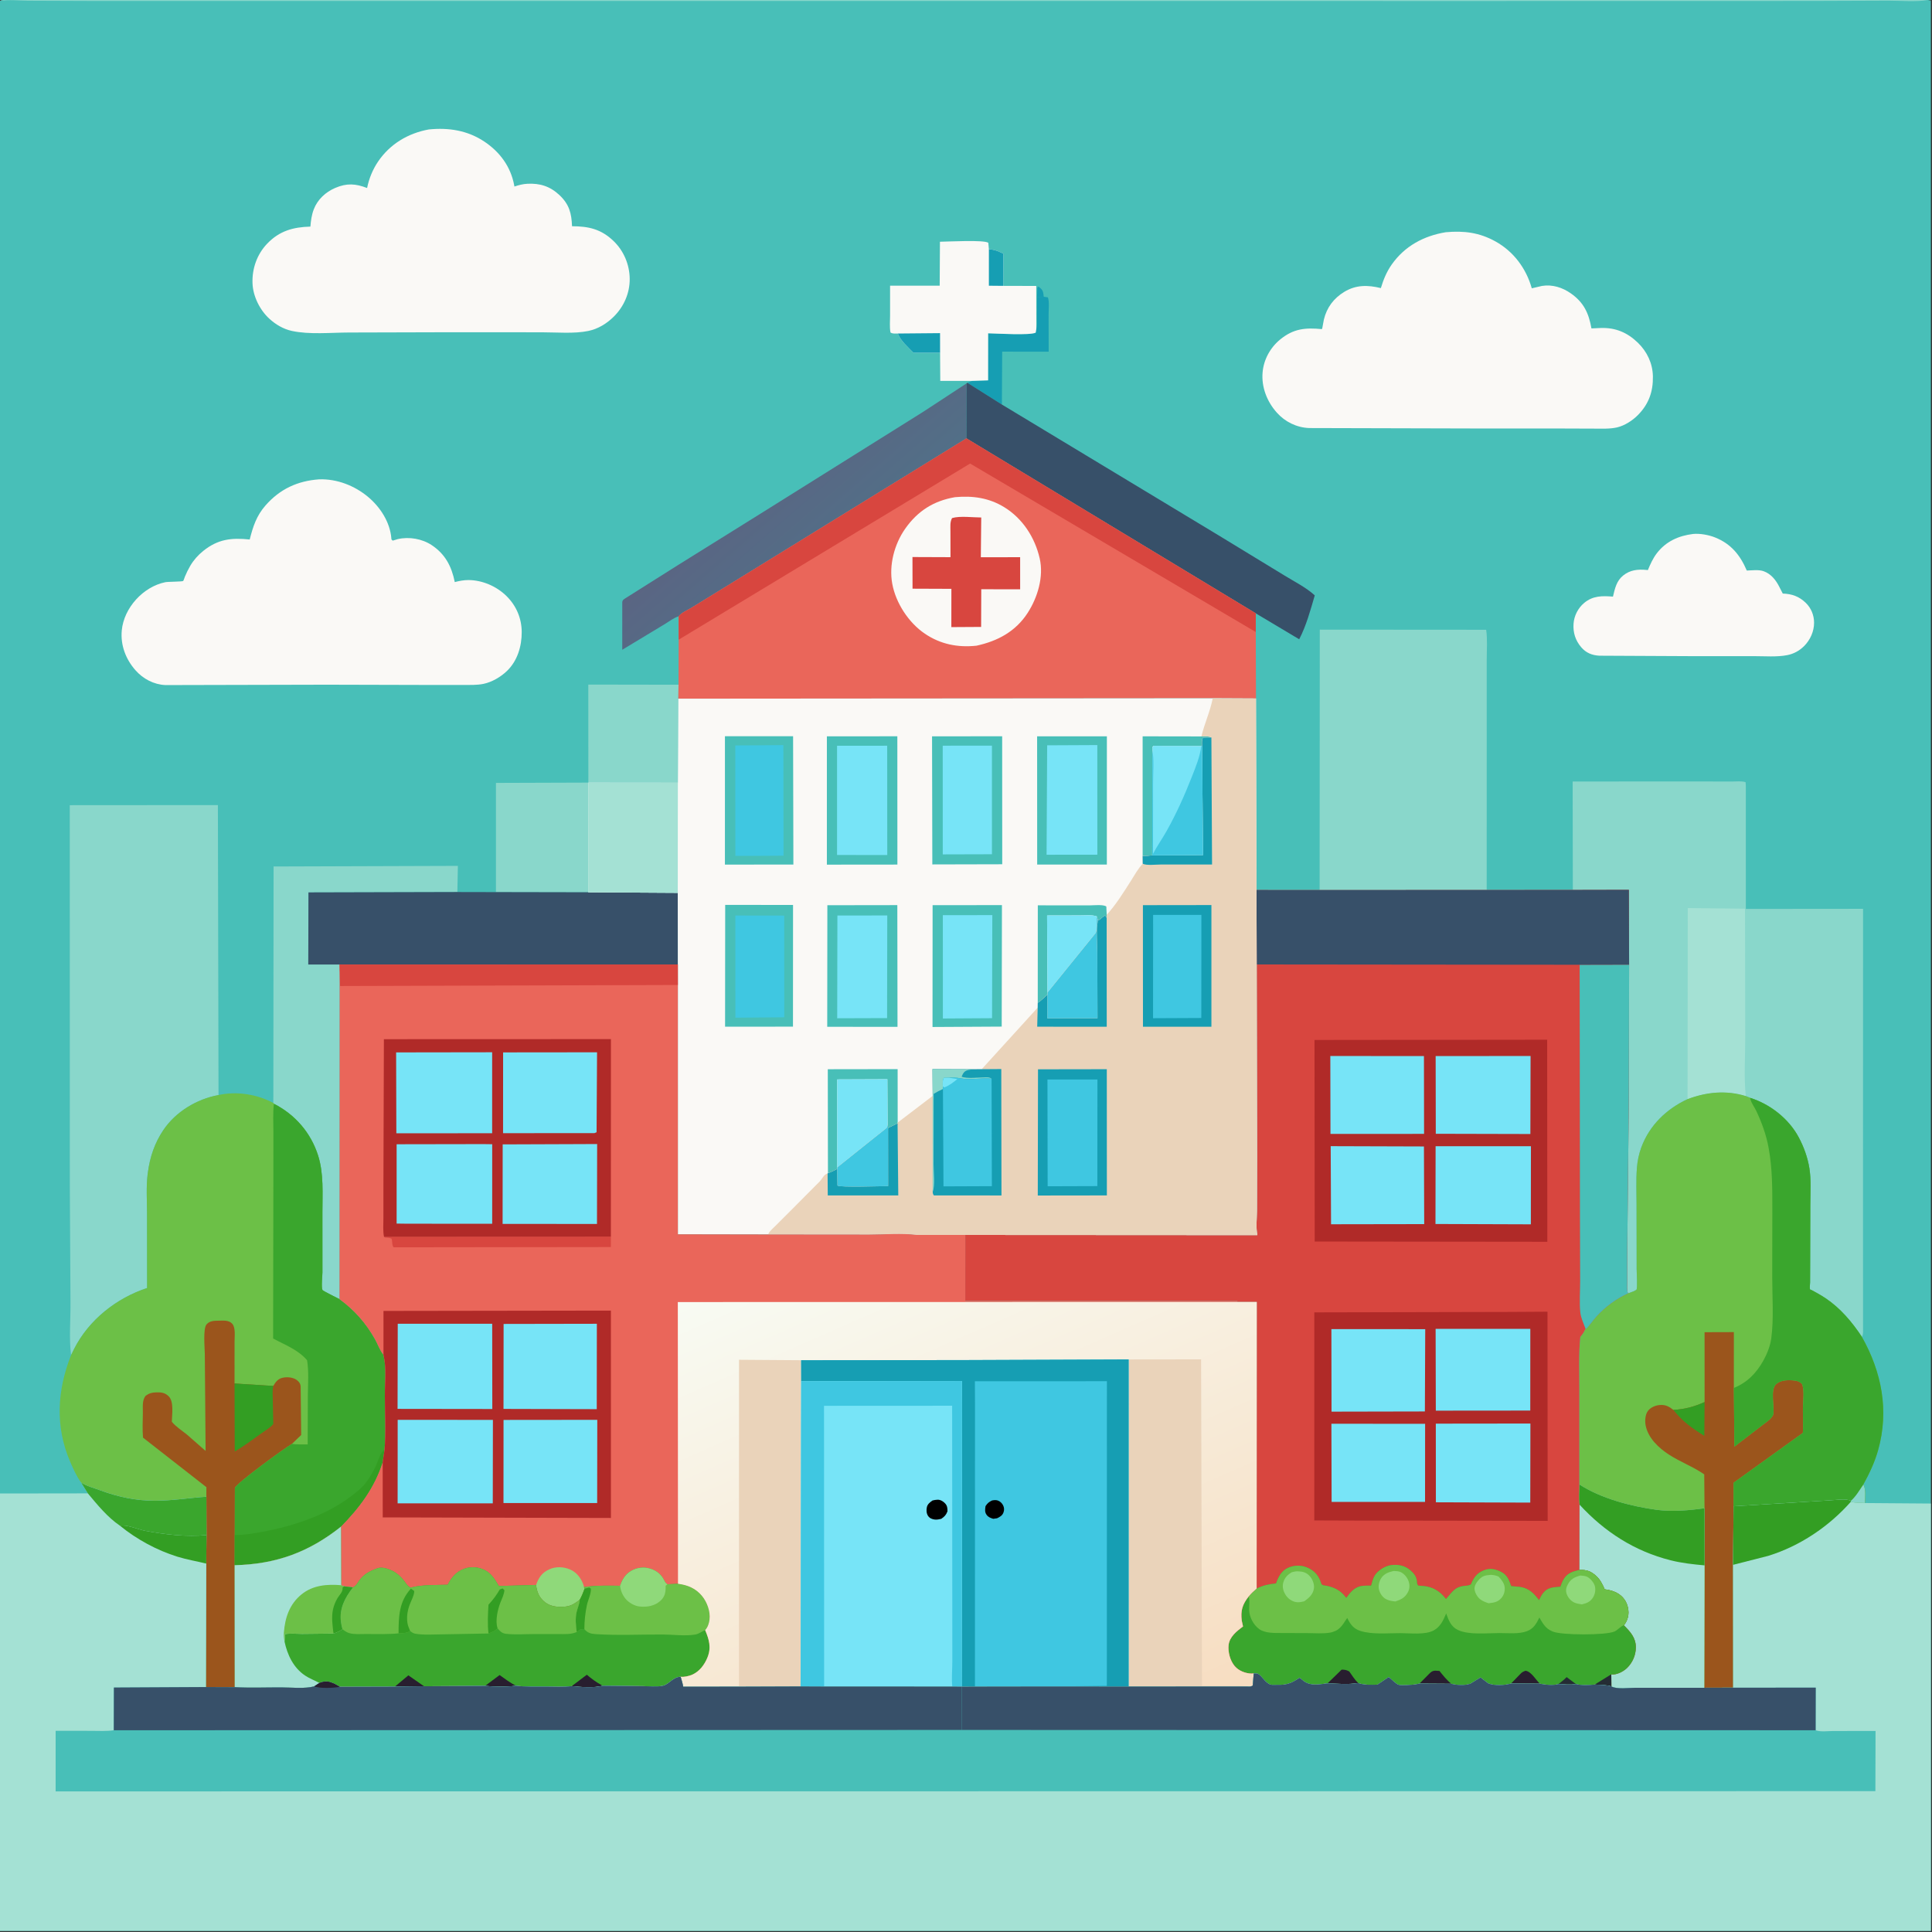 <?xml version="1.0" encoding="utf-8" ?>
<svg xmlns="http://www.w3.org/2000/svg" xmlns:xlink="http://www.w3.org/1999/xlink" width="500" height="500">
	<rect width="100%" height="100%" fill="#333333" stroke="none"/>
	<path fill="#48BFB8" transform="scale(0.488 0.488)" d="M0 0.5C1.857 -0.34 4.131 -0.033 6.132 -0.033L17.564 -0.031L59.62 -0.034L223.885 -0.033L1022.5 0L1023.98 0.273L1024 797.37L1024 1024L-0 1024L0 792.035L0 0.5Z"/>
	<path fill="#169EB3" transform="scale(0.488 0.488)" d="M549.964 157.446L550.134 152.5L550.75 152.013C552.154 153.024 552.973 153.77 553.299 155.589L553.53 157.381L549.964 157.446Z"/>
	<path fill="#89D7CB" transform="scale(0.488 0.488)" d="M0 0.5C1.857 -0.34 4.131 -0.033 6.132 -0.033L17.564 -0.031L59.62 -0.034L223.885 -0.033L1022.5 0C1015.91 1.124 1008.31 0.342 1001.58 0.351L960.43 0.502L788.6 0.535L189.502 0.514L50.051 0.52L14.871 0.386C10.312 0.367 4.415 -0.328 0 0.5Z"/>
	<path fill="#169EB3" transform="scale(0.488 0.488)" d="M553.53 157.381L555.75 157.697C556.576 160.349 556.088 164.177 556.098 166.966L556.138 186.508L531.485 186.484L531.327 214.536L513.018 202.986L515.553 201.984L524.006 201.717L524.033 176.766C528.989 176.873 546.192 177.938 549.25 176.419L549.582 174.43C550.175 172.814 549.935 170.881 549.943 169.169L549.964 157.446L553.53 157.381Z"/>
	<path fill="#89D7CB" transform="scale(0.488 0.488)" d="M312.022 415.029L311.991 363.047L359.839 363.128L359.727 370.526L359.491 415.078L312.022 415.029Z"/>
	<path fill="#89D7CB" transform="scale(0.488 0.488)" d="M263.013 473.113L263.008 415.192L312.022 415.029L311.947 473.205L263.013 473.113Z"/>
	<path fill="#FAF9F6" transform="scale(0.488 0.488)" d="M476.129 176.873C474.802 176.882 473.401 177.09 472.25 176.331C471.706 173.554 472.037 170.213 472.034 167.368L472.034 151.496L498.344 151.514L498.478 128.199C502.71 128.142 521.846 127.11 524.123 128.75L524.435 132.17C526.91 132.39 528.424 132.784 530.637 133.845L532.14 134.524L532.066 151.597L549.544 151.646L549.582 174.43L549.25 176.419C546.192 177.938 528.989 176.873 524.033 176.766L524.006 201.717L515.553 201.984L498.651 201.987L498.548 187.065L484.401 187.067C481.527 184.063 477.633 180.798 476.129 176.873Z"/>
	<path fill="#169EB3" transform="scale(0.488 0.488)" d="M524.435 132.17C526.91 132.39 528.424 132.784 530.637 133.845L532.14 134.524L532.066 151.597L524.43 151.525L524.435 132.17Z"/>
	<path fill="#169EB3" transform="scale(0.488 0.488)" d="M476.129 176.873L498.534 176.673L498.548 187.065L484.401 187.067C481.527 184.063 477.633 180.798 476.129 176.873Z"/>
	<defs>
		<linearGradient id="gradient_0" gradientUnits="userSpaceOnUse" x1="404.638" y1="254.59" x2="439.066" y2="294.3">
			<stop offset="0" stop-color="#5A6583"/>
			<stop offset="1" stop-color="#526F87"/>
		</linearGradient>
	</defs>
	<path fill="url(#gradient_0)" transform="scale(0.488 0.488)" d="M512.586 203.328L512.526 232.491L381.022 313.511L366.617 322.355C364.642 323.541 361.256 324.976 359.933 326.868C357.592 327.435 354.628 329.741 352.5 331.001L330 344.591L330.003 319.248C330.275 317.936 330.949 317.796 331.945 317.099L359.327 299.822L403.445 272.33L489.629 218.372L512.586 203.328Z"/>
	<path fill="#375069" transform="scale(0.488 0.488)" d="M513.018 202.986L531.327 214.536L646.259 283.917L680.879 305.014C686.266 308.354 692.578 311.474 697.261 315.738C694.946 323.622 692.806 331.696 688.998 339.02L665.99 325.293L512.526 232.491L512.586 203.328L513.018 202.986Z"/>
	<path fill="#FAF9F6" transform="scale(0.488 0.488)" d="M897.821 283.18C901.485 282.804 906.158 283.671 909.527 285.013C918.014 288.395 922.854 294.38 926.371 302.581C929.109 302.485 932.771 301.992 935.366 302.951C939.253 304.388 941.76 307.567 943.57 311.131L945.444 314.78C950.226 314.929 954.126 316.286 957.632 319.69C960.495 322.471 962.046 326.24 962.055 330.234C962.066 334.843 959.992 339.429 956.745 342.652C954.264 345.115 951.258 346.761 947.818 347.436C942.309 348.516 935.849 347.965 930.227 347.973L898.75 347.983L848.186 347.736C844.302 347.514 841.154 346.271 838.584 343.272C835.466 339.633 834.163 335.47 834.495 330.75C834.791 326.547 836.889 322.449 840.12 319.75C844.741 315.889 849.752 315.947 855.395 316.405C856.418 312.178 857.231 308.096 860.802 305.21C864.477 302.24 868.623 301.812 873.159 302.256L873.909 302.335C875.209 299.21 876.598 296.072 878.68 293.375C883.508 287.124 890.138 284.142 897.821 283.18Z"/>
	<path fill="#89D7CB" transform="scale(0.488 0.488)" d="M144.955 584.944L145.085 459.521L242.827 459.201L242.556 473.069L163.588 473.272L163.488 511.505L180.067 511.495L180.135 514.74L180.059 688.978C178.83 688.322 171.192 684.604 170.988 684.1C170.31 682.424 170.991 676.733 170.991 674.72L170.979 643.171C170.966 633.096 171.781 622.403 168.654 612.676C164.793 600.666 156.485 591.06 145.255 585.356L144.955 584.944Z"/>
	<path fill="#375069" transform="scale(0.488 0.488)" d="M242.556 473.069L263.013 473.113L311.947 473.205L359.438 473.496L359.479 511.483L180.067 511.495L163.488 511.505L163.588 473.272L242.556 473.069Z"/>
	<path fill="#89D7CB" transform="scale(0.488 0.488)" d="M699.914 333.92L788.159 333.983C788.887 339.155 788.445 344.885 788.449 350.121L788.451 379.168L788.433 471.994L699.827 472.024L699.914 333.92Z"/>
	<path fill="#FAF9F6" transform="scale(0.488 0.488)" d="M766.693 123.161C776.314 122.281 784.509 123.292 793.022 128.002C802.705 133.36 809.377 142.36 812.347 152.897L817.75 151.635C823.23 150.747 828.594 152.445 833.055 155.577C839.905 160.387 842.549 166.033 843.986 174.164L849.107 173.936C856.848 173.733 863.009 176.35 868.579 181.723C873.499 186.47 876.446 192.719 876.575 199.58C876.726 207.627 874.409 214.203 868.762 219.984C865.835 222.98 861.638 225.72 857.524 226.669C853.794 227.53 849.588 227.304 845.772 227.31L826.256 227.241L780.25 227.228L694.25 227.004C687.616 226.729 681.475 223.715 677.069 218.75C671.922 212.951 668.923 205.318 669.581 197.523C670.156 190.71 673.635 184.354 678.912 180.034C686.033 174.206 692.312 173.715 701.063 174.541C701.383 173.418 701.294 173.863 701.458 172.852L702.081 169.49C703.608 163.114 707.271 158.22 712.861 154.806C719.119 150.985 725.435 151.097 732.306 152.784C733.664 148.287 735.34 144.163 738.056 140.298C744.952 130.488 755.073 125.08 766.693 123.161Z"/>
	<path fill="#FAF9F6" transform="scale(0.488 0.488)" d="M227.399 68.65C237.956 67.592 247.915 69.143 256.839 75.075C265.126 80.583 270.9 88.47 272.701 98.31L272.808 98.92C275.007 98.182 277.305 97.581 279.63 97.46C286.335 97.111 291.689 98.772 296.67 103.445C301.911 108.361 303.104 113.152 303.362 119.978C312.142 119.999 318.721 121.485 325.25 127.689C330.763 132.928 333.87 140.262 333.947 147.858C334.023 155.44 330.868 162.597 325.521 167.904C321.796 171.601 317.186 174.439 312 175.514C304.419 177.085 295.11 176.213 287.304 176.221L240.25 176.189L185.174 176.338C175.582 176.358 164.094 177.535 154.738 175.492C150.253 174.512 146.142 172.063 142.792 168.981C137.758 164.349 134.16 157.072 133.912 150.221C133.631 142.48 136.276 134.889 141.664 129.25C148.179 122.43 155.427 120.439 164.619 120.168C164.858 117.007 165.271 113.954 166.422 110.969C168.426 105.773 172.678 101.858 177.74 99.68C183.901 97.029 188.579 97.362 194.683 99.708C195.669 94.737 197.693 89.812 200.541 85.63C206.873 76.33 216.45 70.649 227.399 68.65Z"/>
	<path fill="#FAF9F6" transform="scale(0.488 0.488)" d="M169.25 254.204C178.681 253.891 188.055 257.537 195.257 263.573C201.69 268.964 206.824 276.924 207.536 285.415C207.614 286.337 207.432 285.841 208.25 286.72L210.931 285.911C216.915 284.518 223.879 285.714 228.982 289.118C236.148 293.899 239.514 300.388 241.178 308.693C243.399 308.096 245.991 307.622 248.289 307.619C255.756 307.609 263.375 310.921 268.656 316.149C273.815 321.257 276.649 327.907 276.68 335.185C276.712 342.708 274.43 350.434 268.889 355.798C265.601 358.979 260.875 361.765 256.345 362.685C252.945 363.376 249.336 363.233 245.883 363.243L229.588 363.257L173.375 363.112L87.71 363.313C81.569 363.034 75.844 360.019 71.792 355.391C66.657 349.526 63.853 342.142 64.584 334.305C65.696 322.379 75.931 311.129 87.689 308.75C89.104 308.464 96.646 308.516 97.153 308.101C97.325 307.96 97.975 306.016 98.081 305.761C98.891 303.802 99.84 301.879 100.91 300.05C102.673 297.036 105.07 294.347 107.793 292.163C115.592 285.909 122.703 285.098 132.428 286.111C134.163 279.244 136.034 273.502 140.79 268.075C148.448 259.338 157.743 255.038 169.25 254.204Z"/>
	<path fill="#89D7CB" transform="scale(0.488 0.488)" d="M37.685 718.652C36.562 709.835 37.446 700.046 37.38 691.12L37.029 629.237L37.002 427.009L115.555 426.955L115.887 580.727C104.373 582.824 93.148 589.584 86.586 599.359C82.016 606.167 79.497 613.641 78.432 621.75L78.306 622.668C77.463 629.366 77.967 636.574 77.966 643.327L78.001 683.068C61.764 688.395 47.115 699.973 39.334 715.301L37.685 718.652Z"/>
	<path fill="#89D7CB" transform="scale(0.488 0.488)" d="M834.112 471.965L834.023 414.447L903.002 414.428L918.491 414.464C920.703 414.469 923.655 414.092 925.75 414.823L925.864 416.918L925.869 482.031L988.028 481.974L988.002 647.847L988.022 693.43L988.017 704.427C988.006 705.906 988.225 707.712 987.406 708.984C982.241 701.151 976.009 693.767 968.165 688.512C965.79 686.92 963.287 685.543 960.776 684.18C960.475 684.017 959.966 684.021 959.871 683.691C959.657 682.948 959.928 680.967 959.931 680.13L959.964 671.219L960.051 639.268C960.063 632.791 960.585 625.769 959.528 619.375C958.6 613.761 956.622 608.286 953.962 603.265C948.696 593.323 938.779 585.563 928.129 582.209L925.841 581.279C915.422 578.074 905.023 579.106 894.95 582.904C883.735 588.147 874.775 596.754 870.416 608.538C869.146 611.971 868.358 615.843 868.086 619.495C867.606 625.94 867.902 632.571 867.909 639.038L867.961 673.077C867.963 674.532 868.454 683.115 867.872 683.925C867.708 684.153 866.653 684.693 866.372 684.816L863.365 685.906C862.674 684.245 862.96 681.835 862.953 680.035L862.946 665.645L863.825 580.99L863.955 511.578L863.822 471.9L834.112 471.965Z"/>
	<path fill="#A4E1D4" transform="scale(0.488 0.488)" d="M894.95 582.904L895.07 481.578L925.432 481.904L925.55 550.276C925.558 560.38 924.774 571.276 925.841 581.279C915.422 578.074 905.023 579.106 894.95 582.904Z"/>
	<path fill="#EA665A" transform="scale(0.488 0.488)" d="M512.526 232.491L665.99 325.293L665.969 335.179L666.083 370.431L643.155 370.319L359.727 370.526L359.839 363.128L359.927 339.23L359.933 326.868C361.256 324.976 364.642 323.541 366.617 322.355L381.022 313.511L512.526 232.491Z"/>
	<path fill="#D8463F" transform="scale(0.488 0.488)" d="M512.526 232.491L665.99 325.293L665.969 335.179L514.476 245.832L359.927 339.23L359.933 326.868C361.256 324.976 364.642 323.541 366.617 322.355L381.022 313.511L512.526 232.491Z"/>
	<path fill="#FAF9F6" transform="scale(0.488 0.488)" d="M506.489 263.662C515.81 262.804 524.457 264.004 532.517 268.938C542.329 274.945 548.832 285.02 551.38 296.132C553.603 305.824 550.298 316.818 545.024 325C538.663 334.868 529.088 340.001 517.848 342.431C507.983 343.487 498.799 341.696 490.5 336.076C481.88 330.238 475.073 319.839 473.189 309.595C471.366 299.683 474.293 288.606 480.038 280.406C486.648 270.971 495.175 265.587 506.489 263.662Z"/>
	<path fill="#D8463F" transform="scale(0.488 0.488)" d="M504.901 274.75C509.117 273.503 515.866 274.426 520.371 274.44L520.158 295.514L541.008 295.502L541.013 312.518L520.384 312.492L520.308 332.476L504.523 332.573L504.547 312.272L483.943 312.194L483.907 295.412L504.073 295.488L504.042 281.627C504.051 279.259 503.74 276.884 504.901 274.75Z"/>
	<path fill="#6CC047" transform="scale(0.488 0.488)" d="M115.887 580.727C125.564 578.594 136.281 580.289 144.955 584.944L145.255 585.356C156.485 591.06 164.793 600.666 168.654 612.676C171.781 622.403 170.966 633.096 170.979 643.171L170.991 674.72C170.991 676.733 170.31 682.424 170.988 684.1C171.192 684.604 178.83 688.322 180.059 688.978C187.989 694.793 194.027 701.639 198.863 710.217C200.24 712.658 201.577 716.441 203.366 718.468C205.123 726.173 204.064 732.763 204.104 740.479C204.154 749.942 204.716 759.49 203.936 768.928L202.956 775.476C198.578 789.106 190.769 799.489 180.838 809.629C163.671 823.252 146.372 829.53 124.459 830.072L124.514 894.753L109.223 894.693L109.379 829.206L109.491 814.087L109.44 793.761C100.348 794.361 91.4 795.868 82.245 795.885C72.194 795.904 62.539 793.855 53.172 790.362C49.84 789.119 45.962 788.168 42.995 786.219C40.653 783.035 38.772 778.819 37.204 775.18C29.137 756.462 30.316 737.314 37.685 718.652L39.334 715.301C47.115 699.973 61.764 688.395 78.001 683.068L77.966 643.327C77.967 636.574 77.463 629.366 78.306 622.668L78.432 621.75C79.497 613.641 82.016 606.167 86.586 599.359C93.148 589.584 104.373 582.824 115.887 580.727Z"/>
	<path fill="#9B551C" transform="scale(0.488 0.488)" d="M109.44 793.761L109.456 788.676L75.847 762.421C75.462 758.076 75.715 753.553 75.762 749.19C75.794 746.222 75.294 742.705 77.187 740.25C79.088 738.895 80.406 738.502 82.737 738.417C85.397 738.321 87.511 738.523 89.482 740.513C92.319 743.378 91.201 750.184 91.124 753.993C93.222 756.58 96.465 758.646 99.064 760.728L109.039 769.472L108.617 718.089C108.599 715.036 107.579 704.537 109.557 702.326C111.227 700.458 113.543 700.414 115.856 700.395C118.358 700.374 121.264 699.981 123.125 701.972C125.045 704.027 124.386 708.795 124.393 711.451L124.379 733.699L144.914 735.006C146.13 733.015 147.252 731.325 149.639 730.72C151.98 730.126 155.234 730.331 157.25 731.762C158.547 732.682 159.283 733.638 159.446 735.25L159.723 761.019L154.829 765.728C150.724 768.114 125.11 786.793 124.566 789.123L124.504 814.072L124.459 830.072L124.514 894.753L109.223 894.693L109.379 829.206L109.491 814.087L109.44 793.761Z"/>
	<path fill="#339E23" transform="scale(0.488 0.488)" d="M124.379 733.699L144.914 735.006C144.367 737.46 144.628 740.133 144.674 742.633L144.921 755.186C143.508 757.031 140.711 758.62 138.793 760.006C134.122 763.381 129.44 766.836 124.489 769.791L124.379 733.699Z"/>
	<path fill="#3AA62D" transform="scale(0.488 0.488)" d="M145.255 585.356C156.485 591.06 164.793 600.666 168.654 612.676C171.781 622.403 170.966 633.096 170.979 643.171L170.991 674.72C170.991 676.733 170.31 682.424 170.988 684.1C171.192 684.604 178.83 688.322 180.059 688.978C187.989 694.793 194.027 701.639 198.863 710.217C200.24 712.658 201.577 716.441 203.366 718.468C205.123 726.173 204.064 732.763 204.104 740.479C204.154 749.942 204.716 759.49 203.936 768.928L202.956 775.476C198.578 789.106 190.769 799.489 180.838 809.629C163.671 823.252 146.372 829.53 124.459 830.072L124.504 814.072L124.566 789.123C125.11 786.793 150.724 768.114 154.829 765.728C157.526 766.146 160.439 765.974 163.171 766.008L163.26 739.966C163.315 733.881 163.836 727.364 162.849 721.362C157.953 715.697 151.323 713.351 144.847 709.85L144.968 627.248L144.991 600.573C144.997 595.579 144.658 590.312 145.255 585.356Z"/>
	<path fill="#339E23" transform="scale(0.488 0.488)" d="M124.504 814.072C129.199 814.147 134.572 813.198 139.19 812.35C155.11 809.427 172.69 803.691 185.69 793.858C188.567 791.681 191.457 789.555 193.718 786.716C195.974 783.883 197.751 780.682 199.307 777.424C200.317 775.309 201.553 770.755 203.326 769.368L203.936 768.928L202.956 775.476C198.578 789.106 190.769 799.489 180.838 809.629C163.671 823.252 146.372 829.53 124.459 830.072L124.504 814.072Z"/>
	<path fill="#6CC047" transform="scale(0.488 0.488)" d="M894.95 582.904C905.023 579.106 915.422 578.074 925.841 581.279L928.129 582.209C938.779 585.563 948.696 593.323 953.962 603.265C956.622 608.286 958.6 613.761 959.528 619.375C960.585 625.769 960.063 632.791 960.051 639.268L959.964 671.219L959.931 680.13C959.928 680.967 959.657 682.948 959.871 683.691C959.966 684.021 960.475 684.017 960.776 684.18C963.287 685.543 965.79 686.92 968.165 688.512C976.009 693.767 982.241 701.151 987.406 708.984C997.944 727.681 1001.89 748.007 996.045 768.951C994.229 775.461 991.426 781.36 988.178 787.257L988.195 787.284C989.636 789.686 989.047 794.298 989.03 797.106C986.49 797.044 983.974 797.083 981.492 796.484L981.513 795.969C979.407 794.59 972.879 795.603 970.215 795.704L919.357 798.809L919.074 829.877L919.121 895.023L903.825 895.07L867.645 895.071C864.113 895.06 857.467 895.999 854.558 894.36L854.504 887.929L854.858 888.021C857.63 888.141 860.882 886.459 862.811 884.608C865.798 881.742 867.52 877.728 867.522 873.594C867.523 868.479 864.548 865.347 861.173 861.938C862.19 860.732 863 859.037 863.359 857.5C864.07 854.464 863.278 850.775 861.477 848.25C859.114 844.938 855.446 843.486 851.563 842.948L851 842.875C849.98 840.436 848.58 837.682 846.608 835.884C843.695 833.229 841.48 832.461 837.581 832.588L837.647 797.925C837.102 794.649 837.552 790.578 837.552 787.214L837.551 737.063C837.579 727.832 837.11 718.141 838.084 708.972C839.198 707.697 839.982 706.591 840.646 705.024L840.822 704.595C841.444 704.597 841.226 704.717 841.622 704.286C843.403 702.352 844.856 700.119 846.642 698.169C851.426 692.944 856.927 688.875 863.365 685.906L866.372 684.816C866.653 684.693 867.708 684.153 867.872 683.925C868.454 683.115 867.963 674.532 867.961 673.077L867.909 639.038C867.902 632.571 867.606 625.94 868.086 619.495C868.358 615.843 869.146 611.971 870.416 608.538C874.775 596.754 883.735 588.147 894.95 582.904Z"/>
	<path fill="#9B551C" transform="scale(0.488 0.488)" d="M903.991 743.545L903.975 706.502L919.516 706.453L919.499 736.069L919.808 767.175L934.915 755.567C936.634 754.219 940.161 752.049 940.466 749.75C941.002 745.716 938.799 737.026 941.828 734.133C944.112 731.951 947.775 731.816 950.751 732.036C952.832 732.191 954.1 732.474 955.633 733.907C957.059 737.298 956.171 743.154 956.134 746.863C956.091 751.198 956.362 755.577 956.105 759.902L919.4 786.31L919.357 798.809L919.074 829.877L919.121 895.023L903.825 895.07L903.976 830.159L903.959 799.854L903.8 781.895C897.951 777.831 891.168 775.344 885.162 771.471C879.643 767.912 873.93 762.539 872.706 755.819C872.291 753.545 872.484 750.151 873.946 748.237C875.399 746.337 877.915 745.297 880.25 745.112C883.266 744.872 885.113 745.902 887.417 747.683C893.238 747.471 898.704 745.945 903.991 743.545Z"/>
	<path fill="#339E23" transform="scale(0.488 0.488)" d="M903.991 743.545L903.848 761.461C897.134 757.299 892.361 753.934 887.417 747.683C893.238 747.471 898.704 745.945 903.991 743.545Z"/>
	<path fill="#A4E1D4" transform="scale(0.488 0.488)" d="M837.552 787.214C849.118 794.724 864.851 798.804 878.393 800.674C886.612 801.809 895.789 801.02 903.959 799.854L903.976 830.159L903.825 895.07L867.645 895.071C864.113 895.06 857.467 895.999 854.558 894.36L854.504 887.929L854.858 888.021C857.63 888.141 860.882 886.459 862.811 884.608C865.798 881.742 867.52 877.728 867.522 873.594C867.523 868.479 864.548 865.347 861.173 861.938C862.19 860.732 863 859.037 863.359 857.5C864.07 854.464 863.278 850.775 861.477 848.25C859.114 844.938 855.446 843.486 851.563 842.948L851 842.875C849.98 840.436 848.58 837.682 846.608 835.884C843.695 833.229 841.48 832.461 837.581 832.588L837.647 797.925C837.102 794.649 837.552 790.578 837.552 787.214Z"/>
	<path fill="#339E23" transform="scale(0.488 0.488)" d="M837.552 787.214C849.118 794.724 864.851 798.804 878.393 800.674C886.612 801.809 895.789 801.02 903.959 799.854L903.976 830.159C897.921 829.6 891.914 828.96 886 827.473C866.819 822.647 850.91 812.356 837.647 797.925C837.102 794.649 837.552 790.578 837.552 787.214Z"/>
	<path fill="#3AA62D" transform="scale(0.488 0.488)" d="M928.129 582.209C938.779 585.563 948.696 593.323 953.962 603.265C956.622 608.286 958.6 613.761 959.528 619.375C960.585 625.769 960.063 632.791 960.051 639.268L959.964 671.219L959.931 680.13C959.928 680.967 959.657 682.948 959.871 683.691C959.966 684.021 960.475 684.017 960.776 684.18C963.287 685.543 965.79 686.92 968.165 688.512C976.009 693.767 982.241 701.151 987.406 708.984C997.944 727.681 1001.89 748.007 996.045 768.951C994.229 775.461 991.426 781.36 988.178 787.257L988.195 787.284C989.636 789.686 989.047 794.298 989.03 797.106C986.49 797.044 983.974 797.083 981.492 796.484L981.513 795.969C979.407 794.59 972.879 795.603 970.215 795.704L919.357 798.809L919.4 786.31L956.105 759.902C956.362 755.577 956.091 751.198 956.134 746.863C956.171 743.154 957.059 737.298 955.633 733.907C954.1 732.474 952.832 732.191 950.751 732.036C947.775 731.816 944.112 731.951 941.828 734.133C938.799 737.026 941.002 745.716 940.466 749.75C940.161 752.049 936.634 754.219 934.915 755.567L919.808 767.175L919.499 736.069C926.544 733.229 931.478 728.185 935.132 721.595C937.112 718.025 938.81 713.819 939.354 709.75C940.751 699.288 939.836 687.559 939.86 676.97L939.915 642.211C939.916 630.833 940.006 619.746 937.903 608.513C936.627 601.693 934.384 595.548 931.467 589.285C930.519 587.251 928.786 584.998 928.268 582.857L928.129 582.209Z"/>
	<path fill="#89D7CB" transform="scale(0.488 0.488)" d="M988.195 787.284C989.636 789.686 989.047 794.298 989.03 797.106C986.49 797.044 983.974 797.083 981.492 796.484L981.513 795.969C984.135 793.788 986.263 790.065 988.195 787.284Z"/>
	<path fill="#D8463F" transform="scale(0.488 0.488)" d="M834.112 471.965L863.822 471.9L863.955 511.578L863.825 580.99L862.946 665.645L862.953 680.035C862.96 681.835 862.674 684.245 863.365 685.906C856.927 688.875 851.426 692.944 846.642 698.169C844.856 700.119 843.403 702.352 841.622 704.286C841.226 704.717 841.444 704.597 840.822 704.595L840.646 705.024C839.982 706.591 839.198 707.697 838.084 708.972C837.11 718.141 837.579 727.832 837.551 737.063L837.552 787.214C837.552 790.578 837.102 794.649 837.647 797.925L837.581 832.588C841.48 832.461 843.695 833.229 846.608 835.884C848.58 837.682 849.98 840.436 851 842.875L851.563 842.948C855.446 843.486 859.114 844.938 861.477 848.25C863.278 850.775 864.07 854.464 863.359 857.5C863 859.037 862.19 860.732 861.173 861.938C864.548 865.347 867.523 868.479 867.522 873.594C867.52 877.728 865.798 881.742 862.811 884.608C860.882 886.459 857.63 888.141 854.858 888.021L854.504 887.929L854.558 894.36C852.055 893.505 848.378 893.601 845.691 893.373C842.524 893.742 838.876 893.888 835.776 893.121C832.737 893.648 829.54 893.272 826.471 893.125C823.596 893.942 819.551 893.531 816.656 892.926L801.332 892.841C797.96 893.81 792.444 894.102 789.188 892.729L785.154 889.639L779.74 892.949C776.833 893.941 772.681 893.741 769.734 892.988L752.758 892.879L750.592 893.305C748.682 893.517 743.345 894.022 741.647 893.498C740.355 893.099 737.676 890.361 736.476 889.413L730.53 893.418C726.967 893.522 723.727 893.697 720.295 892.596C715.22 893.436 709.168 892.945 704.023 892.747L703.598 892.783C699.241 893.345 694.994 894.227 691.309 891.486C690.881 891.167 689.545 889.952 689.139 889.84C688.993 889.8 688.887 890.007 688.76 890.09C684.516 892.852 682.362 893.616 677.307 893.527C676.377 893.511 674.837 893.674 673.959 893.443C670.885 892.634 669.385 888.733 666.967 887.61C666.583 887.432 665.362 887.506 664.883 887.475L663.643 887.546C660.421 887.435 656.896 886.053 654.796 883.573C652.367 880.702 651.141 876.087 651.565 872.356C652.06 868.012 655.962 864.975 659.209 862.553L658.547 859.5C657.856 854.097 658.91 850.836 662.253 846.577C663.512 845.006 664.898 843.773 666.424 842.465L666.492 690.467L656.164 690.457L656.218 689.995L511.899 689.912L511.915 654.92L666.77 655.007C666.023 651.084 666.559 646.136 666.566 642.097L666.622 613.514L666.452 511.476L666.358 472.004L699.827 472.024L788.433 471.994L834.112 471.965Z"/>
	<path fill="#48BFB8" transform="scale(0.488 0.488)" d="M863.955 511.578L863.825 580.99L862.946 665.645L862.953 680.035C862.96 681.835 862.674 684.245 863.365 685.906C856.927 688.875 851.426 692.944 846.642 698.169C844.856 700.119 843.403 702.352 841.622 704.286C841.226 704.717 841.444 704.597 840.822 704.595C839.874 702.133 838.405 698.84 838.103 696.235C837.483 690.877 838.004 684.785 837.997 679.356L837.884 642.908L837.736 511.638L863.955 511.578Z"/>
	<path fill="#375069" transform="scale(0.488 0.488)" d="M834.112 471.965L863.822 471.9L863.955 511.578L837.736 511.638L666.452 511.476L666.358 472.004L699.827 472.024L788.433 471.994L834.112 471.965Z"/>
	<path fill="#3AA62D" transform="scale(0.488 0.488)" d="M666.424 842.465C669.899 840.726 672.892 840.127 676.701 839.742L677.38 837.986C678.719 834.834 680.508 832.371 683.817 831.144C687.213 829.886 690.9 830.07 694.145 831.724C697.693 833.532 699.535 836.057 700.675 839.781C701.027 840.934 702.619 840.798 703.768 841.046C707.898 841.935 710.909 843.545 713.543 846.897L713.946 847.422C715.307 845.651 716.645 843.74 718.55 842.517L719.135 842.166C721.565 840.686 724.391 840.924 727.146 840.91C727.652 839.144 728.115 837.035 729.107 835.478C730.773 832.862 734.426 830.567 737.486 830.08C741.115 829.503 744.885 830.191 747.75 832.602C749.749 834.283 751.219 836.056 751.421 838.692C751.506 839.811 751.442 839.843 752.072 840.87L755.153 841.137C759.888 841.642 763.428 843.769 766.418 847.485L766.848 848.03C770.162 844.302 771.488 841.503 776.829 841.022C778.046 840.913 778.967 840.873 780.072 840.25C781.5 836.823 783.123 834.327 786.729 832.851C789.953 831.532 792.605 831.984 795.75 833.449C799.29 835.098 800.202 837.722 801.408 841.156L806.075 841.582C810.771 842.241 813.486 845.031 816.19 848.624C816.835 847.32 817.476 845.952 818.389 844.811C820.895 841.677 823.799 841.832 827.512 841.486C828.012 840.08 828.536 838.685 829.314 837.405C831.113 834.442 833.778 833.473 836.981 832.724L837.581 832.588C841.48 832.461 843.695 833.229 846.608 835.884C848.58 837.682 849.98 840.436 851 842.875L851.563 842.948C855.446 843.486 859.114 844.938 861.477 848.25C863.278 850.775 864.07 854.464 863.359 857.5C863 859.037 862.19 860.732 861.173 861.938C864.548 865.347 867.523 868.479 867.522 873.594C867.52 877.728 865.798 881.742 862.811 884.608C860.882 886.459 857.63 888.141 854.858 888.021L854.504 887.929L854.558 894.36C852.055 893.505 848.378 893.601 845.691 893.373C842.524 893.742 838.876 893.888 835.776 893.121C832.737 893.648 829.54 893.272 826.471 893.125C823.596 893.942 819.551 893.531 816.656 892.926L801.332 892.841C797.96 893.81 792.444 894.102 789.188 892.729L785.154 889.639L779.74 892.949C776.833 893.941 772.681 893.741 769.734 892.988L752.758 892.879L750.592 893.305C748.682 893.517 743.345 894.022 741.647 893.498C740.355 893.099 737.676 890.361 736.476 889.413L730.53 893.418C726.967 893.522 723.727 893.697 720.295 892.596C715.22 893.436 709.168 892.945 704.023 892.747L703.598 892.783C699.241 893.345 694.994 894.227 691.309 891.486C690.881 891.167 689.545 889.952 689.139 889.84C688.993 889.8 688.887 890.007 688.76 890.09C684.516 892.852 682.362 893.616 677.307 893.527C676.377 893.511 674.837 893.674 673.959 893.443C670.885 892.634 669.385 888.733 666.967 887.61C666.583 887.432 665.362 887.506 664.883 887.475L663.643 887.546C660.421 887.435 656.896 886.053 654.796 883.573C652.367 880.702 651.141 876.087 651.565 872.356C652.06 868.012 655.962 864.975 659.209 862.553L658.547 859.5C657.856 854.097 658.91 850.836 662.253 846.577C663.512 845.006 664.898 843.773 666.424 842.465Z"/>
	<path fill="#242C34" transform="scale(0.488 0.488)" d="M826.471 893.125C827.963 891.939 829.525 890.798 830.836 889.409L835.776 893.121C832.737 893.648 829.54 893.272 826.471 893.125Z"/>
	<path fill="#242C34" transform="scale(0.488 0.488)" d="M845.691 893.373L854.504 887.929L854.558 894.36C852.055 893.505 848.378 893.601 845.691 893.373Z"/>
	<path fill="#281E2F" transform="scale(0.488 0.488)" d="M801.332 892.841L806.168 887.858C807.035 886.839 807.763 886.52 809 886.044C812.117 886.445 814.338 890.736 816.656 892.926L801.332 892.841Z"/>
	<path fill="#281E2F" transform="scale(0.488 0.488)" d="M704.023 892.747L711.5 885.457C713.237 885.475 714.021 885.592 715.546 886.42C717.023 888.543 718.448 890.775 720.295 892.596C715.22 893.436 709.168 892.945 704.023 892.747Z"/>
	<path fill="#281E2F" transform="scale(0.488 0.488)" d="M752.758 892.879L757.973 887.62C758.914 886.668 759.581 886.108 761 885.993L763.38 886.139C765.326 888.559 767.282 891.056 769.734 892.988L752.758 892.879Z"/>
	<path fill="#6CC047" transform="scale(0.488 0.488)" d="M666.424 842.465C669.899 840.726 672.892 840.127 676.701 839.742L677.38 837.986C678.719 834.834 680.508 832.371 683.817 831.144C687.213 829.886 690.9 830.07 694.145 831.724C697.693 833.532 699.535 836.057 700.675 839.781C701.027 840.934 702.619 840.798 703.768 841.046C707.898 841.935 710.909 843.545 713.543 846.897L713.946 847.422C715.307 845.651 716.645 843.74 718.55 842.517L719.135 842.166C721.565 840.686 724.391 840.924 727.146 840.91C727.652 839.144 728.115 837.035 729.107 835.478C730.773 832.862 734.426 830.567 737.486 830.08C741.115 829.503 744.885 830.191 747.75 832.602C749.749 834.283 751.219 836.056 751.421 838.692C751.506 839.811 751.442 839.843 752.072 840.87L755.153 841.137C759.888 841.642 763.428 843.769 766.418 847.485L766.848 848.03C770.162 844.302 771.488 841.503 776.829 841.022C778.046 840.913 778.967 840.873 780.072 840.25C781.5 836.823 783.123 834.327 786.729 832.851C789.953 831.532 792.605 831.984 795.75 833.449C799.29 835.098 800.202 837.722 801.408 841.156L806.075 841.582C810.771 842.241 813.486 845.031 816.19 848.624C816.835 847.32 817.476 845.952 818.389 844.811C820.895 841.677 823.799 841.832 827.512 841.486C828.012 840.08 828.536 838.685 829.314 837.405C831.113 834.442 833.778 833.473 836.981 832.724L837.581 832.588C841.48 832.461 843.695 833.229 846.608 835.884C848.58 837.682 849.98 840.436 851 842.875L851.563 842.948C855.446 843.486 859.114 844.938 861.477 848.25C863.278 850.775 864.07 854.464 863.359 857.5C863 859.037 862.19 860.732 861.173 861.938C859.736 862.257 857.798 864.523 856.214 865.226C851.573 867.287 828.172 867.217 823.556 865.288L823 865.037C819.522 863.536 818.219 860.941 816.371 857.828C814.816 861.019 813.318 863.713 809.841 865.042C805.537 866.687 799.709 866.049 795.121 866.049C788.721 866.049 779.056 867.167 773.25 864.455C769.511 862.708 768.235 859.317 766.945 855.645C765.452 859.25 763.937 862.642 760.389 864.62C755.889 867.129 747.821 866.107 742.655 866.093C736.032 866.074 727.728 866.94 721.412 864.911C717.979 863.808 716.308 861.67 714.718 858.545L714.479 858.064L713.473 859.5C712.249 861.535 710.398 864.064 708.092 864.976L707.589 865.156C706.969 865.394 706.376 865.64 705.718 865.766C701.847 866.503 697.209 866.076 693.239 866.075L679.953 866.029C676.189 866 670.935 866.268 667.75 863.916C664.688 861.654 662.546 857.558 662.446 853.75C662.391 851.648 662.763 849.47 662.407 847.39L662.253 846.577C663.512 845.006 664.898 843.773 666.424 842.465Z"/>
	<path fill="#8FD97A" transform="scale(0.488 0.488)" d="M838.165 835.537C839.341 835.642 840.849 835.722 841.885 836.308C843.477 837.209 845.294 839.308 845.783 841.095C846.301 842.985 845.935 845.326 844.932 847C843.47 849.439 841.594 850.213 838.93 850.841C837.672 850.655 836.445 850.482 835.25 850.019C833.212 849.229 831.515 847.287 830.829 845.236C830.197 843.348 830.608 841.801 831.544 840.094C833.062 837.327 835.237 836.3 838.165 835.537Z"/>
	<path fill="#8FD97A" transform="scale(0.488 0.488)" d="M790.661 835.169C792.221 835.281 793.319 835.472 794.75 836.115C796.184 837.715 797.579 839.303 797.933 841.5C798.25 843.474 797.637 845.78 796.359 847.315C794.414 849.652 792.34 849.92 789.454 850.239C787.944 849.771 786.228 849.109 784.972 848.129C783.503 846.984 782.172 844.698 781.992 842.832C781.839 841.247 782.685 839.717 783.645 838.527C785.862 835.779 787.243 835.449 790.661 835.169Z"/>
	<path fill="#8FD97A" transform="scale(0.488 0.488)" d="M739.074 833.128C740.33 833.19 741.763 833.202 742.911 833.764C744.703 834.643 746.321 836.61 746.984 838.48C747.698 840.493 747.648 842.54 746.618 844.44C745.066 847.306 743 848.298 740.024 849.301C738.274 849.137 736.571 848.883 735 848.039C733.247 847.097 731.947 845.185 731.387 843.309C730.775 841.262 731.326 838.786 732.455 837C733.971 834.601 736.418 833.715 739.074 833.128Z"/>
	<path fill="#8FD97A" transform="scale(0.488 0.488)" d="M685.18 833.75C686.377 833.442 687.37 833.258 688.614 833.322C691.134 833.452 693.001 834.017 694.701 835.979C696.064 837.551 697.099 840.133 696.829 842.25C696.415 845.499 694.223 847.397 691.721 849.191C690.25 849.544 688.819 849.901 687.302 849.627C685.068 849.224 683.036 847.779 681.825 845.866C680.544 843.843 679.909 841.622 680.556 839.25C681.257 836.685 682.937 834.998 685.18 833.75Z"/>
	<path fill="#B02A28" transform="scale(0.488 0.488)" d="M697.118 551.528L820.5 551.395L820.588 658.547L697.225 658.409L697.118 551.528Z"/>
	<path fill="#77E4F7" transform="scale(0.488 0.488)" d="M705.706 607.845L755.153 607.998L755.292 649.179L705.892 649.257L705.706 607.845Z"/>
	<path fill="#77E4F7" transform="scale(0.488 0.488)" d="M705.505 560.025L755.156 560.061L755.221 601.323L705.588 601.345L705.505 560.025Z"/>
	<path fill="#77E4F7" transform="scale(0.488 0.488)" d="M761.363 560.056L811.702 560.03L811.601 601.395L761.436 601.273L761.363 560.056Z"/>
	<path fill="#77E4F7" transform="scale(0.488 0.488)" d="M761.339 607.857L811.893 607.87L811.853 649.29L761.27 649.117L761.339 607.857Z"/>
	<path fill="#B02A28" transform="scale(0.488 0.488)" d="M800.296 695.75L820.676 695.628L820.768 806.561L716.875 806.405L696.996 806.335L697.016 695.981L800.296 695.75Z"/>
	<path fill="#77E4F7" transform="scale(0.488 0.488)" d="M706.077 755.061L755.774 755.078L755.74 796.504L706.194 796.498L706.077 755.061Z"/>
	<path fill="#77E4F7" transform="scale(0.488 0.488)" d="M761.446 754.997L811.616 754.939L811.542 796.87L761.489 796.704L761.446 754.997Z"/>
	<path fill="#77E4F7" transform="scale(0.488 0.488)" d="M706.071 704.865L755.838 704.88L755.653 748.532L706.148 748.632L706.071 704.865Z"/>
	<path fill="#77E4F7" transform="scale(0.488 0.488)" d="M761.347 704.739L811.566 704.714L811.544 748.065L761.451 748.11L761.347 704.739Z"/>
	<path fill="#FAF9F6" transform="scale(0.488 0.488)" d="M643.155 370.319L666.083 370.431L666.358 472.004L666.452 511.476L666.622 613.514L666.566 642.097C666.559 646.136 666.023 651.084 666.77 655.007L511.915 654.92L486.08 654.915C478.092 653.911 469.103 654.717 461.039 654.718L407.38 654.669L359.497 654.58L359.488 522.366L359.479 511.483L359.438 473.496L311.947 473.205L312.022 415.029L359.491 415.078L359.727 370.526L643.155 370.319Z"/>
	<path fill="#48BFB8" transform="scale(0.488 0.488)" d="M550.349 531.86L550.381 480.12L577.855 480.14C579.899 480.148 585.105 479.544 586.713 480.75L586.907 485.139L586.891 486.76C586.615 486.29 586.424 485.865 586.003 485.512C585.045 486.219 584.064 486.884 583.249 487.758L582.281 487.985L581.597 485.95C578.888 485.053 575.456 485.468 572.616 485.468L555.301 485.507L555.519 526.385L555.487 527.482C553.849 528.968 552.216 530.673 550.349 531.86Z"/>
	<path fill="#48BFB8" transform="scale(0.488 0.488)" d="M637.147 390.542C638.739 390.569 641.106 390.277 642.433 391.082L638.006 391.193C637.267 392.485 637.49 394.117 637.492 395.565L637.067 395.568L611.75 395.526L611.08 396.25L611.169 397.739L611.05 453.6C609.324 453.882 607.722 454.004 605.973 453.974L605.97 390.492L637.147 390.542Z"/>
	<path fill="#48BFB8" transform="scale(0.488 0.488)" d="M439.079 622.174L438.998 567.04L476.04 566.984L476.065 595.332L476.014 595.741L470.967 598.22L470.718 596.05L470.591 572.342L444.01 572.45L444.037 619.099L443.985 619.937C442.363 620.8 440.828 621.6 439.079 622.174Z"/>
	<path fill="#77E4F7" transform="scale(0.488 0.488)" d="M555.519 526.385L555.301 485.507L572.616 485.468C575.456 485.468 578.888 485.053 581.597 485.95C581.563 488.04 582.064 493.668 580.876 495.079L555.519 526.385Z"/>
	<path fill="#77E4F7" transform="scale(0.488 0.488)" d="M444.037 619.099L444.01 572.45L470.591 572.342L470.718 596.05C470.575 597.111 470.798 597.74 469.915 598.416L444.037 619.099Z"/>
	<path fill="#48BFB8" transform="scale(0.488 0.488)" d="M384.588 479.891L420.572 479.916L420.538 544.458L384.525 544.495L384.588 479.891Z"/>
	<path fill="#3FC7E1" transform="scale(0.488 0.488)" d="M389.973 485.526L415.884 485.561L415.913 539.49L389.987 539.71L389.973 485.526Z"/>
	<path fill="#48BFB8" transform="scale(0.488 0.488)" d="M494.584 480.035L531.357 480.002L531.231 544.435L494.536 544.639L494.584 480.035Z"/>
	<path fill="#77E4F7" transform="scale(0.488 0.488)" d="M500.012 485.331L526.252 485.306L526.119 539.976L500.031 540.135L500.012 485.331Z"/>
	<path fill="#48BFB8" transform="scale(0.488 0.488)" d="M438.769 480.062L475.875 480.008L475.973 544.566L438.701 544.539L438.769 480.062Z"/>
	<path fill="#77E4F7" transform="scale(0.488 0.488)" d="M444.096 485.517L470.538 485.5L470.452 539.932L443.989 540.015L444.096 485.517Z"/>
	<path fill="#48BFB8" transform="scale(0.488 0.488)" d="M384.455 390.442L420.598 390.435L420.75 458.489L384.443 458.527L384.455 390.442Z"/>
	<path fill="#3FC7E1" transform="scale(0.488 0.488)" d="M403.101 395.256L415.444 395.141L415.544 453.795L402.75 453.869L389.98 453.873L389.94 395.325L403.101 395.256Z"/>
	<path fill="#48BFB8" transform="scale(0.488 0.488)" d="M550.012 390.49L587.007 390.483L586.989 458.507L550.042 458.489L550.012 390.49Z"/>
	<path fill="#77E4F7" transform="scale(0.488 0.488)" d="M555.343 395.259L581.937 395.128L581.957 453.265L555.027 453.298L555.343 395.259Z"/>
	<path fill="#48BFB8" transform="scale(0.488 0.488)" d="M494.289 390.482L531.476 390.475L531.507 458.342L494.438 458.431L494.289 390.482Z"/>
	<path fill="#77E4F7" transform="scale(0.488 0.488)" d="M499.951 395.454L526.048 395.438L526.059 453.034L499.971 453.106L499.951 395.454Z"/>
	<path fill="#48BFB8" transform="scale(0.488 0.488)" d="M438.519 390.489L475.885 390.475L475.911 458.509L438.516 458.546L438.519 390.489Z"/>
	<path fill="#77E4F7" transform="scale(0.488 0.488)" d="M443.908 395.489L470.5 395.477L470.538 453.447L443.914 453.418L443.908 395.489Z"/>
	<path fill="#A4E1D4" transform="scale(0.488 0.488)" d="M312.022 415.029L359.491 415.078L359.438 473.496L311.947 473.205L312.022 415.029Z"/>
	<path fill="#EAD3BA" transform="scale(0.488 0.488)" d="M643.155 370.319L666.083 370.431L666.358 472.004L666.452 511.476L666.622 613.514L666.566 642.097C666.559 646.136 666.023 651.084 666.77 655.007L511.915 654.92L486.08 654.915C478.092 653.911 469.103 654.717 461.039 654.718L407.38 654.669L407.614 654.109C408.4 652.637 410.008 651.334 411.192 650.152L418.673 642.685L434.706 626.554C435.707 625.537 436.566 623.807 437.543 623.003C438.1 622.544 438.294 622.529 438.897 622.33L439.079 622.174C440.828 621.6 442.363 620.8 443.985 619.937L444.037 619.099L469.915 598.416C470.798 597.74 470.575 597.111 470.718 596.05L470.967 598.22L476.014 595.741L476.065 595.332L494.632 581.171L494.535 566.969L516.212 567.052L520.631 567.011L550.317 534.375L550.349 531.86C552.216 530.673 553.849 528.968 555.487 527.482L555.519 526.385L580.876 495.079C582.064 493.668 581.563 488.04 581.597 485.95L582.281 487.985L583.249 487.758C584.064 486.884 585.045 486.219 586.003 485.512C586.424 485.865 586.615 486.29 586.891 486.76L586.907 485.139C591.784 479.844 595.767 473.365 599.643 467.302C601.676 464.123 603.413 460.809 606.018 458.055L605.973 453.974C607.722 454.004 609.324 453.882 611.05 453.6L611.169 397.739L611.08 396.25L611.75 395.526L637.067 395.568L637.492 395.565C637.49 394.117 637.267 392.485 638.006 391.193L642.433 391.082C641.106 390.277 638.739 390.569 637.147 390.542C638.743 383.669 641.8 377.294 643.155 370.319Z"/>
	<path fill="#169EB3" transform="scale(0.488 0.488)" d="M470.967 598.22L476.014 595.741L476.382 633.953L438.984 633.974L438.897 622.33L439.079 622.174C440.828 621.6 442.363 620.8 443.985 619.937L444.138 628.743C446.085 629.796 467.061 629.02 471.003 629.016L470.967 598.22Z"/>
	<path fill="#169EB3" transform="scale(0.488 0.488)" d="M637.492 395.565C637.49 394.117 637.267 392.485 638.006 391.193L642.433 391.082L642.781 458.482L615.525 458.479C613.061 458.475 608.017 459.1 606.018 458.055L605.973 453.974C607.722 454.004 609.324 453.882 611.05 453.6L637.978 453.466L637.492 395.565Z"/>
	<path fill="#169EB3" transform="scale(0.488 0.488)" d="M582.281 487.985L583.249 487.758C584.064 486.884 585.045 486.219 586.003 485.512C586.424 485.865 586.615 486.29 586.891 486.76L586.933 544.521L550.057 544.487L550.317 534.375L550.349 531.86C552.216 530.673 553.849 528.968 555.487 527.482L555.432 540.057L582.03 540.006L581.923 504.961C581.909 499.888 581.265 493.796 582.122 488.832L582.281 487.985Z"/>
	<path fill="#3FC7E1" transform="scale(0.488 0.488)" d="M470.718 596.05L470.967 598.22L471.003 629.016C467.061 629.02 446.085 629.796 444.138 628.743L443.985 619.937L444.037 619.099L469.915 598.416C470.798 597.74 470.575 597.111 470.718 596.05Z"/>
	<path fill="#3FC7E1" transform="scale(0.488 0.488)" d="M581.597 485.95L582.281 487.985L582.122 488.832C581.265 493.796 581.909 499.888 581.923 504.961L582.03 540.006L555.432 540.057L555.487 527.482L555.519 526.385L580.876 495.079C582.064 493.668 581.563 488.04 581.597 485.95Z"/>
	<path fill="#77E4F7" transform="scale(0.488 0.488)" d="M611.169 397.739L611.08 396.25L611.75 395.526L637.067 395.568L637.492 395.565L637.978 453.466L611.05 453.6L611.169 397.739Z"/>
	<path fill="#3FC7E1" transform="scale(0.488 0.488)" d="M637.492 395.565L637.978 453.466L611.05 453.6L611.169 397.739C612.075 403.161 611.499 409.673 611.509 415.217L611.464 452.854C613.604 448.672 616.46 444.709 618.764 440.58C623.939 431.307 628.122 421.993 631.999 412.128C634.055 406.899 636.44 401.185 637.067 395.568L637.492 395.565Z"/>
	<path fill="#169EB3" transform="scale(0.488 0.488)" d="M606.114 480.024L642.447 479.975L642.447 544.511L606.143 544.51L606.114 480.024Z"/>
	<path fill="#3FC7E1" transform="scale(0.488 0.488)" d="M611.526 485.201L637.131 485.191L637.089 539.871L611.493 539.991L611.526 485.201Z"/>
	<path fill="#169EB3" transform="scale(0.488 0.488)" d="M550.484 567.08L586.966 567.023L587 633.963L550.364 634.011L550.484 567.08Z"/>
	<path fill="#3FC7E1" transform="scale(0.488 0.488)" d="M555.489 572.474L582.006 572.483L581.95 629.023L555.593 629.11L555.489 572.474Z"/>
	<path fill="#169EB3" transform="scale(0.488 0.488)" d="M520.631 567.011L531.006 566.937L531.108 633.98L495.25 633.956C494.77 633.173 494.684 633.041 494.642 632.082L494.632 581.171L494.535 566.969L516.212 567.052L520.631 567.011Z"/>
	<path fill="#89D7CB" transform="scale(0.488 0.488)" d="M494.632 581.171L494.535 566.969L516.212 567.052C513.861 567.45 511.98 567.232 510.652 569.5L509.98 571C512.808 572.2 519.095 571.345 522.324 571.351C523.645 571.353 524.765 571.182 525.868 572.068C520.752 571.441 514.696 572.893 509.75 571.925C507.408 571.467 505.68 571.473 503.268 571.582L500.559 571.649C499.778 572.992 500.007 574.692 500.004 576.202L500.067 577.525C498.341 578.295 496.744 579.119 495.138 580.118L495.099 617.545C495.093 621.326 495.984 628.802 494.642 632.082L494.632 581.171Z"/>
	<path fill="#3FC7E1" transform="scale(0.488 0.488)" d="M503.268 571.582C505.68 571.473 507.408 571.467 509.75 571.925C514.696 572.893 520.752 571.441 525.868 572.068L526.011 629.056L500.353 629.164L500.067 577.525L500.004 576.202C500.007 574.692 499.778 572.992 500.559 571.649L503.268 571.582Z"/>
	<path fill="#77E4F7" transform="scale(0.488 0.488)" d="M500.004 576.202C500.007 574.692 499.778 572.992 500.559 571.649L503.268 571.582L507.736 572.25C505.605 573.948 503.355 575.778 500.766 576.693L500.144 576.18L500.004 576.202Z"/>
	<path fill="#EA665A" transform="scale(0.488 0.488)" d="M180.067 511.495L359.479 511.483L359.488 522.366L359.497 654.58L407.38 654.669L461.039 654.718C469.103 654.717 478.092 653.911 486.08 654.915L511.915 654.92L511.899 689.912L656.218 689.995L656.164 690.457L666.492 690.467L666.424 842.465C664.898 843.773 663.512 845.006 662.253 846.577C658.91 850.836 657.856 854.097 658.547 859.5L659.209 862.553C655.962 864.975 652.06 868.012 651.565 872.356C651.141 876.087 652.367 880.702 654.796 883.573C656.896 886.053 660.421 887.435 663.643 887.546L664.883 887.475L664.365 893.915C663.235 894.592 662.527 894.459 661.261 894.385L598.529 894.431L558.897 894.385L517.035 894.449L510.011 894.487L505.02 894.448L437.064 894.42L424.581 894.365L391.915 894.48L362.327 894.522C362.032 892.724 361.468 890.982 360.959 889.235C356.797 889.375 354.823 893.419 351.337 894.069C348.219 894.65 344.227 894.225 341.036 894.215L319.624 894.018C315.108 895.241 307.886 894.724 303.198 894.209C298.787 894.759 294.086 894.455 289.636 894.446C284.314 894.435 278.911 894.632 273.619 894.006C268.385 894.702 262.5 894.605 257.255 894.075L224.888 894.277L209.389 894.485L180.221 894.571L177.75 893.153C174.262 891.551 172.9 891.269 169.38 892.523L166.626 894.332C161.563 895.707 154.378 894.888 149.027 894.877C140.911 894.862 132.607 895.202 124.514 894.753L124.459 830.072C146.372 829.53 163.671 823.252 180.838 809.629C190.769 799.489 198.578 789.106 202.956 775.476L203.936 768.928C204.716 759.49 204.154 749.942 204.104 740.479C204.064 732.763 205.123 726.173 203.366 718.468C201.577 716.441 200.24 712.658 198.863 710.217C194.027 701.639 187.989 694.793 180.059 688.978L180.135 514.74L180.067 511.495Z"/>
	<path fill="#8FD97A" transform="scale(0.488 0.488)" d="M284.301 840.54C285.677 836.635 287.378 834.053 291.257 832.269C294.732 830.671 298.96 830.837 302.423 832.375C306.097 834.007 308.452 837.34 309.605 841.122L309.692 841.655L310.048 842.526C309.296 844.586 308.514 846.505 307.447 848.422C305.095 850.16 303.337 851.518 300.362 851.965C296.665 852.522 292.134 852.151 289.099 849.773C285.993 847.34 284.708 844.39 284.301 840.54Z"/>
	<path fill="#D8463F" transform="scale(0.488 0.488)" d="M323.97 655.822L323.965 661.344L208.75 661.489C207.629 660.368 208.259 657.174 207.452 656.807C206.445 656.348 205.252 656.371 204.162 656.297L203.648 655.919L323.97 655.822Z"/>
	<path fill="#D8463F" transform="scale(0.488 0.488)" d="M180.067 511.495L359.479 511.483L359.488 522.366L180.349 522.915L180.198 515.344L180.135 514.74L180.067 511.495Z"/>
	<path fill="#B02A28" transform="scale(0.488 0.488)" d="M203.648 655.919C203.016 652.862 203.334 649.211 203.331 646.071L203.339 627.404L203.59 551.111L323.992 551.068L323.97 655.822L203.648 655.919Z"/>
	<path fill="#77E4F7" transform="scale(0.488 0.488)" d="M307.959 606.748L316.679 606.707L316.597 649.094L275.484 649.077L266.544 649.062L266.585 606.899L307.959 606.748Z"/>
	<path fill="#77E4F7" transform="scale(0.488 0.488)" d="M266.813 558.109L316.633 558.058L316.385 600.467L315.25 600.918L266.785 600.955L266.813 558.109Z"/>
	<path fill="#77E4F7" transform="scale(0.488 0.488)" d="M256.373 606.747L261.034 606.808L261.021 648.984L216.25 648.973L210.341 648.893L210.34 606.824L256.373 606.747Z"/>
	<path fill="#77E4F7" transform="scale(0.488 0.488)" d="M210.075 558.116L261.006 558.042L261 600.991L210.195 601.009L210.075 558.116Z"/>
	<path fill="#B02A28" transform="scale(0.488 0.488)" d="M203.366 718.468L203.373 695.221L323.98 695.04L323.995 805.016L202.972 804.718L202.956 775.476L203.936 768.928C204.716 759.49 204.154 749.942 204.104 740.479C204.064 732.763 205.123 726.173 203.366 718.468Z"/>
	<path fill="#77E4F7" transform="scale(0.488 0.488)" d="M267.038 753.023L316.754 752.973L316.691 797.107L267.006 797.108L267.038 753.023Z"/>
	<path fill="#77E4F7" transform="scale(0.488 0.488)" d="M267.074 702.12L316.53 702.032L316.48 747.318L267.016 747.188L267.074 702.12Z"/>
	<path fill="#77E4F7" transform="scale(0.488 0.488)" d="M210.899 752.97L261.402 753.005L261.333 797.272L210.87 797.257L210.899 752.97Z"/>
	<path fill="#77E4F7" transform="scale(0.488 0.488)" d="M210.936 702.019L261.028 702.026L261.085 747.233L210.839 747.169L210.936 702.019Z"/>
	<path fill="#3AA62D" transform="scale(0.488 0.488)" d="M180.838 809.629L180.939 840.681L182.363 841.263L187.171 841.823L187.777 841.471C188.971 840.724 189.744 839.237 190.565 838.106C192.834 834.978 195.929 833.23 199.5 831.957L200.149 831.705C202.538 830.845 205.823 831.953 208.043 833.023C210.414 834.166 212.238 835.855 213.917 837.842C215.07 839.206 216.073 841.338 217.773 841.946C223.87 840.336 231.124 840.649 237.422 840.433C239.385 836.565 242.009 833.442 246.234 831.937C249.886 830.638 253.955 830.99 257.374 832.802C260.791 834.613 262.648 837.913 264.565 841.105L284.301 840.54C284.708 844.39 285.993 847.34 289.099 849.773C292.134 852.151 296.665 852.522 300.362 851.965C303.337 851.518 305.095 850.16 307.447 848.422C308.514 846.505 309.296 844.586 310.048 842.526L309.692 841.655C316.109 840.741 322.387 840.9 328.847 840.982C330.045 837.646 331.477 835.04 334.601 833.146C337.731 831.248 341.577 830.848 345.062 831.966C348.217 832.977 350.665 834.963 352.148 837.916C352.561 838.739 352.743 839.203 353.463 839.84L353.954 840.187L359.556 839.923C364.657 840.554 368.998 842.344 372.339 846.434C374.988 849.678 376.8 854.642 376.28 858.863C376.029 860.903 375.371 862.966 373.962 864.487C376.082 869.602 377.346 873.747 375.115 879.153C373.575 882.886 370.885 886.489 367.076 888.126C365.307 888.887 362.851 889.431 360.959 889.235C356.797 889.375 354.823 893.419 351.337 894.069C348.219 894.65 344.227 894.225 341.036 894.215L319.624 894.018C315.108 895.241 307.886 894.724 303.198 894.209C298.787 894.759 294.086 894.455 289.636 894.446C284.314 894.435 278.911 894.632 273.619 894.006C268.385 894.702 262.5 894.605 257.255 894.075L224.888 894.277L209.389 894.485L180.221 894.571L177.75 893.153C174.262 891.551 172.9 891.269 169.38 892.523L166.626 894.332C161.563 895.707 154.378 894.888 149.027 894.877C140.911 894.862 132.607 895.202 124.514 894.753L124.459 830.072C146.372 829.53 163.671 823.252 180.838 809.629Z"/>
	<path fill="#281E2F" transform="scale(0.488 0.488)" d="M209.389 894.485L216.568 888.478L224.888 894.277L209.389 894.485Z"/>
	<path fill="#281E2F" transform="scale(0.488 0.488)" d="M257.255 894.075L264.949 888.322C267.743 890.341 270.556 892.412 273.619 894.006C268.385 894.702 262.5 894.605 257.255 894.075Z"/>
	<path fill="#281E2F" transform="scale(0.488 0.488)" d="M303.198 894.209L311.206 888.158C313.67 890.24 315.955 891.933 318.763 893.52L319.624 894.018C315.108 895.241 307.886 894.724 303.198 894.209Z"/>
	<path fill="#6CC047" transform="scale(0.488 0.488)" d="M328.847 840.982C330.045 837.646 331.477 835.04 334.601 833.146C337.731 831.248 341.577 830.848 345.062 831.966C348.217 832.977 350.665 834.963 352.148 837.916C352.561 838.739 352.743 839.203 353.463 839.84L353.954 840.187L359.556 839.923C364.657 840.554 368.998 842.344 372.339 846.434C374.988 849.678 376.8 854.642 376.28 858.863C376.029 860.903 375.371 862.966 373.962 864.487C372.119 865.221 370.664 866.517 368.63 866.856C363.343 867.738 356.925 866.84 351.489 866.818C339.714 866.77 327.681 867.375 315.937 866.624C313.323 866.457 311.667 865.976 309.908 864.005C307.935 863.733 307.419 864.346 305.845 865.51C305.355 862.232 305.023 858.196 305.773 854.947C306.305 852.639 307.262 850.861 307.447 848.422C308.514 846.505 309.296 844.586 310.048 842.526L309.692 841.655C316.109 840.741 322.387 840.9 328.847 840.982Z"/>
	<path fill="#339E23" transform="scale(0.488 0.488)" d="M310.048 842.526L312.5 841.889L313.367 842.513C313.544 845.207 311.784 848.626 311.209 851.395C310.351 855.529 309.909 859.784 309.908 864.005C307.935 863.733 307.419 864.346 305.845 865.51C305.355 862.232 305.023 858.196 305.773 854.947C306.305 852.639 307.262 850.861 307.447 848.422C308.514 846.505 309.296 844.586 310.048 842.526Z"/>
	<path fill="#8FD97A" transform="scale(0.488 0.488)" d="M328.847 840.982C330.045 837.646 331.477 835.04 334.601 833.146C337.731 831.248 341.577 830.848 345.062 831.966C348.217 832.977 350.665 834.963 352.148 837.916C352.561 838.739 352.743 839.203 353.463 839.84L353.954 840.187L353.001 841L353.011 841.739C353.013 844.658 352.505 846.903 350.25 848.943C347.196 851.706 343.267 852.358 339.295 851.982C336.504 851.718 333.424 849.944 331.66 847.779C330.074 845.833 329.121 843.462 328.847 840.982Z"/>
	<path fill="#6CC047" transform="scale(0.488 0.488)" d="M237.422 840.433C239.385 836.565 242.009 833.442 246.234 831.937C249.886 830.638 253.955 830.99 257.374 832.802C260.791 834.613 262.648 837.913 264.565 841.105L284.301 840.54C284.708 844.39 285.993 847.34 289.099 849.773C292.134 852.151 296.665 852.522 300.362 851.965C303.337 851.518 305.095 850.16 307.447 848.422C307.262 850.861 306.305 852.639 305.773 854.947C305.023 858.196 305.355 862.232 305.845 865.51C302.738 866.852 299.524 866.576 296.212 866.588L283.214 866.589C278.346 866.578 273.064 867.018 268.25 866.442C266.22 866.2 265.126 865.055 263.892 863.538C262.415 865.027 260.998 865.557 259.054 866.287L234.491 866.74C229.924 866.769 224.813 867.175 220.322 866.417C219.152 866.219 218.41 865.667 217.516 864.953C215.765 866.244 213.463 866.076 211.362 866.214C205.669 866.784 199.803 866.563 194.08 866.558C191.257 866.556 187.924 866.876 185.211 866.084C183.829 865.68 182.718 864.872 181.603 863.99C181.214 862.711 180.973 861.412 180.798 860.086C179.867 853.002 182.978 847.197 187.171 841.823L187.777 841.471C188.971 840.724 189.744 839.237 190.565 838.106C192.834 834.978 195.929 833.23 199.5 831.957L200.149 831.705C202.538 830.845 205.823 831.953 208.043 833.023C210.414 834.166 212.238 835.855 213.917 837.842C215.07 839.206 216.073 841.338 217.773 841.946C223.87 840.336 231.124 840.649 237.422 840.433Z"/>
	<path fill="#339E23" transform="scale(0.488 0.488)" d="M217.92 842.495L219.674 843.75C219.786 846.009 217.618 849.671 216.923 852L216.682 852.777C215.74 855.991 215.461 860.087 216.795 863.196L217.516 864.953C215.765 866.244 213.463 866.076 211.362 866.214C211.412 857.404 211.557 849.36 217.92 842.495Z"/>
	<path fill="#339E23" transform="scale(0.488 0.488)" d="M265.036 842.96L266.5 842.397L267.495 843.25C267.357 845.642 266.147 847.827 265.307 850.046C263.913 853.728 262.533 859.686 263.892 863.538C262.415 865.027 260.998 865.557 259.054 866.287C258.471 861.166 258.757 856.133 259.057 851.009C261.421 848.481 263.278 845.956 265.036 842.96Z"/>
	<path fill="#A4E1D4" transform="scale(0.488 0.488)" d="M180.838 809.629L180.939 840.681L182.363 841.263L187.171 841.823C182.978 847.197 179.867 853.002 180.798 860.086C180.973 861.412 181.214 862.711 181.603 863.99C180.125 865.107 178.6 865.669 176.877 866.323L160.163 866.498C157.244 866.473 153.982 866.154 151.121 866.601L150.904 870.617C152.416 877.66 155.618 884.46 161.808 888.597C164.217 890.208 166.868 891.136 169.38 892.523L166.626 894.332C161.563 895.707 154.378 894.888 149.027 894.877C140.911 894.862 132.607 895.202 124.514 894.753L124.459 830.072C146.372 829.53 163.671 823.252 180.838 809.629Z"/>
	<path fill="#6CC047" transform="scale(0.488 0.488)" d="M150.904 870.617C150.595 869.024 150.434 867.379 150.557 865.758C151.156 857.853 153.565 850.706 159.882 845.559C165.935 840.628 173.489 840.044 180.939 840.681L182.363 841.263L187.171 841.823C182.978 847.197 179.867 853.002 180.798 860.086C180.973 861.412 181.214 862.711 181.603 863.99C180.125 865.107 178.6 865.669 176.877 866.323L160.163 866.498C157.244 866.473 153.982 866.154 151.121 866.601L150.904 870.617Z"/>
	<path fill="#339E23" transform="scale(0.488 0.488)" d="M182.363 841.263L187.171 841.823C182.978 847.197 179.867 853.002 180.798 860.086C180.973 861.412 181.214 862.711 181.603 863.99C180.125 865.107 178.6 865.669 176.877 866.323C176.349 862.33 175.73 857.692 176.553 853.719C177.002 851.55 177.878 849.374 179.019 847.481C180.129 845.638 181.938 844.17 181.664 842L182.363 841.263Z"/>
	<defs>
		<linearGradient id="gradient_1" gradientUnits="userSpaceOnUse" x1="575.002" y1="931.554" x2="452.038" y2="650.895">
			<stop offset="0" stop-color="#F7DDC1"/>
			<stop offset="1" stop-color="#F8FBF3"/>
		</linearGradient>
	</defs>
	<path fill="url(#gradient_1)" transform="scale(0.488 0.488)" d="M656.164 690.457L666.492 690.467L666.424 842.465C664.898 843.773 663.512 845.006 662.253 846.577C658.91 850.836 657.856 854.097 658.547 859.5L659.209 862.553C655.962 864.975 652.06 868.012 651.565 872.356C651.141 876.087 652.367 880.702 654.796 883.573C656.896 886.053 660.421 887.435 663.643 887.546L664.883 887.475L664.365 893.915C663.235 894.592 662.527 894.459 661.261 894.385L598.529 894.431L558.897 894.385L517.035 894.449L510.011 894.487L505.02 894.448L437.064 894.42L424.581 894.365L391.915 894.48L362.327 894.522C362.032 892.724 361.468 890.982 360.959 889.235C362.851 889.431 365.307 888.887 367.076 888.126C370.885 886.489 373.575 882.886 375.115 879.153C377.346 873.747 376.082 869.602 373.962 864.487C375.371 862.966 376.029 860.903 376.28 858.863C376.8 854.642 374.988 849.678 372.339 846.434C368.998 842.344 364.657 840.554 359.556 839.923L359.462 690.509L656.164 690.457Z"/>
	<path fill="#EAD3BA" transform="scale(0.488 0.488)" d="M391.915 894.48L391.922 721.128L424.876 721.362L424.908 732.542L424.581 894.365L391.915 894.48Z"/>
	<path fill="#EAD3BA" transform="scale(0.488 0.488)" d="M598.541 720.947L636.975 720.899L637.451 894.055L652.115 894.084C655.115 894.094 658.305 893.876 661.261 894.385L598.529 894.431L598.541 720.947Z"/>
	<path fill="#3FC7E1" transform="scale(0.488 0.488)" d="M509.958 721.286L598.541 720.947L598.529 894.431L558.897 894.385L517.035 894.449L510.011 894.487L505.02 894.448L437.064 894.42L424.581 894.365L424.908 732.542L424.876 721.362L509.958 721.286Z"/>
	<path transform="scale(0.488 0.488)" d="M526.089 795.75C527.1 795.546 528.112 795.424 529.118 795.75C530.351 796.15 531.381 797.15 531.956 798.289C532.573 799.508 532.649 800.721 532.198 802.016C531.592 803.756 530.306 804.443 528.75 805.181L526.75 805.461C525.335 805.033 524.207 804.648 523.279 803.432C522.147 801.948 522.403 800.456 522.643 798.75C523.683 797.173 524.399 796.579 526.089 795.75Z"/>
	<path fill="#169EB3" transform="scale(0.488 0.488)" d="M509.958 721.286L598.541 720.947L598.529 894.431L558.897 894.385L586.98 894.053L587.012 744.647L587.03 732.497L517.005 732.514L517.068 744.846L517.035 894.449L510.011 894.487L510.204 744.862L510.152 732.413L424.908 732.542L424.876 721.362L509.958 721.286Z"/>
	<path fill="#77E4F7" transform="scale(0.488 0.488)" d="M424.908 732.542L510.152 732.413L510.204 744.862L510.011 894.487L505.02 894.448L437.064 894.42L424.581 894.365L424.908 732.542Z"/>
	<path transform="scale(0.488 0.488)" d="M494.531 795.75C495.386 795.524 496.367 795.351 497.25 795.338C498.733 795.315 500.195 796.198 501.18 797.25C502.381 798.532 502.486 799.818 502.472 801.5C501.698 803.477 500.916 804.285 499.175 805.477C498.082 805.72 496.946 805.988 495.821 805.869C494.319 805.711 492.963 805.153 492.113 803.834C491.283 802.546 491.211 800.71 491.549 799.25C491.925 797.628 493.24 796.648 494.531 795.75Z"/>
	<path fill="#3FC7E1" transform="scale(0.488 0.488)" d="M424.908 732.542L510.152 732.413L510.204 744.862L510.011 894.487L505.02 894.448C504.573 890.163 505.046 885.355 505.045 881.016L505.027 849.347L504.948 745.5L436.999 745.536L437.064 894.42L424.581 894.365L424.908 732.542Z"/>
	<path fill="#A4E1D4" transform="scale(0.488 0.488)" d="M42.995 786.219C45.962 788.168 49.84 789.119 53.172 790.362C62.539 793.855 72.194 795.904 82.245 795.885C91.4 795.868 100.348 794.361 109.44 793.761L109.491 814.087L109.379 829.206L109.223 894.693L124.514 894.753C132.607 895.202 140.911 894.862 149.027 894.877C154.378 894.888 161.563 895.707 166.626 894.332L169.38 892.523C172.9 891.269 174.262 891.551 177.75 893.153L180.221 894.571L209.389 894.485L224.888 894.277L257.255 894.075C262.5 894.605 268.385 894.702 273.619 894.006C278.911 894.632 284.314 894.435 289.636 894.446C294.086 894.455 298.787 894.759 303.198 894.209C307.886 894.724 315.108 895.241 319.624 894.018L341.036 894.215C344.227 894.225 348.219 894.65 351.337 894.069C354.823 893.419 356.797 889.375 360.959 889.235C361.468 890.982 362.032 892.724 362.327 894.522L391.915 894.48L424.581 894.365L437.064 894.42L505.02 894.448L510.011 894.487L517.035 894.449L558.897 894.385L598.529 894.431L661.261 894.385C662.527 894.459 663.235 894.592 664.365 893.915L664.883 887.475C665.362 887.506 666.583 887.432 666.967 887.61C669.385 888.733 670.885 892.634 673.959 893.443C674.837 893.674 676.377 893.511 677.307 893.527C682.362 893.616 684.516 892.852 688.76 890.09C688.887 890.007 688.993 889.8 689.139 889.84C689.545 889.952 690.881 891.167 691.309 891.486C694.994 894.227 699.241 893.345 703.598 892.783L704.023 892.747C709.168 892.945 715.22 893.436 720.295 892.596C723.727 893.697 726.967 893.522 730.53 893.418L736.476 889.413C737.676 890.361 740.355 893.099 741.647 893.498C743.345 894.022 748.682 893.517 750.592 893.305L752.758 892.879L769.734 892.988C772.681 893.741 776.833 893.941 779.74 892.949L785.154 889.639L789.188 892.729C792.444 894.102 797.96 893.81 801.332 892.841L816.656 892.926C819.551 893.531 823.596 893.942 826.471 893.125C829.54 893.272 832.737 893.648 835.776 893.121C838.876 893.888 842.524 893.742 845.691 893.373C848.378 893.601 852.055 893.505 854.558 894.36C857.467 895.999 864.113 895.06 867.645 895.071L903.825 895.07L919.121 895.023L919.074 829.877L919.357 798.809L970.215 795.704C972.879 795.603 979.407 794.59 981.513 795.969L981.492 796.484C983.974 797.083 986.49 797.044 989.03 797.106L1024 797.37L1024 1024L-0 1024L0 792.035L46.587 791.973L42.995 786.219Z"/>
	<path fill="#339E23" transform="scale(0.488 0.488)" d="M63.66 809.156C66.965 808.314 73.326 811.144 77.013 811.836C87.235 813.754 99.1 815.198 109.491 814.087L109.379 829.206C104.267 827.953 99.099 827.108 94.062 825.547C83.233 822.19 72.432 816.322 63.66 809.156Z"/>
	<path fill="#3AA62D" transform="scale(0.488 0.488)" d="M42.995 786.219C45.962 788.168 49.84 789.119 53.172 790.362C62.539 793.855 72.194 795.904 82.245 795.885C91.4 795.868 100.348 794.361 109.44 793.761L109.491 814.087C99.1 815.198 87.235 813.754 77.013 811.836C73.326 811.144 66.965 808.314 63.66 809.156C57.024 804.673 51.689 798.083 46.587 791.973L42.995 786.219Z"/>
	<path fill="#339E23" transform="scale(0.488 0.488)" d="M919.357 798.809L970.215 795.704C972.879 795.603 979.407 794.59 981.513 795.969L981.492 796.484C969.859 809.614 954.541 819.925 937.712 825.123L919.074 829.877L919.357 798.809Z"/>
	<path fill="#48BFB8" transform="scale(0.488 0.488)" d="M664.883 887.475C665.362 887.506 666.583 887.432 666.967 887.61C669.385 888.733 670.885 892.634 673.959 893.443C674.837 893.674 676.377 893.511 677.307 893.527C682.362 893.616 684.516 892.852 688.76 890.09C688.887 890.007 688.993 889.8 689.139 889.84C689.545 889.952 690.881 891.167 691.309 891.486C694.994 894.227 699.241 893.345 703.598 892.783L704.023 892.747C709.168 892.945 715.22 893.436 720.295 892.596C723.727 893.697 726.967 893.522 730.53 893.418L736.476 889.413C737.676 890.361 740.355 893.099 741.647 893.498C743.345 894.022 748.682 893.517 750.592 893.305L752.758 892.879L769.734 892.988C772.681 893.741 776.833 893.941 779.74 892.949L785.154 889.639L789.188 892.729C792.444 894.102 797.96 893.81 801.332 892.841L816.656 892.926C819.551 893.531 823.596 893.942 826.471 893.125C829.54 893.272 832.737 893.648 835.776 893.121C838.876 893.888 842.524 893.742 845.691 893.373C848.378 893.601 852.055 893.505 854.558 894.36C857.467 895.999 864.113 895.06 867.645 895.071L903.825 895.07L919.121 895.023L962.921 895.005L962.87 917.593L963.476 917.785C965.913 918.497 969.666 918 972.226 918.002L994.648 917.971L994.569 949.895L29.502 950.025L29.512 917.887L48.315 917.912C52.275 917.912 56.429 918.194 60.353 917.602L60.414 894.949L109.223 894.693L124.514 894.753C132.607 895.202 140.911 894.862 149.027 894.877C154.378 894.888 161.563 895.707 166.626 894.332L169.38 892.523C172.9 891.269 174.262 891.551 177.75 893.153L180.221 894.571L209.389 894.485L224.888 894.277L257.255 894.075C262.5 894.605 268.385 894.702 273.619 894.006C278.911 894.632 284.314 894.435 289.636 894.446C294.086 894.455 298.787 894.759 303.198 894.209C307.886 894.724 315.108 895.241 319.624 894.018L341.036 894.215C344.227 894.225 348.219 894.65 351.337 894.069C354.823 893.419 356.797 889.375 360.959 889.235C361.468 890.982 362.032 892.724 362.327 894.522L391.915 894.48L424.581 894.365L437.064 894.42L505.02 894.448L510.011 894.487L517.035 894.449L558.897 894.385L598.529 894.431L661.261 894.385C662.527 894.459 663.235 894.592 664.365 893.915L664.883 887.475Z"/>
	<path fill="#375069" transform="scale(0.488 0.488)" d="M319.624 894.018L341.036 894.215C344.227 894.225 348.219 894.65 351.337 894.069C354.823 893.419 356.797 889.375 360.959 889.235C361.468 890.982 362.032 892.724 362.327 894.522L391.915 894.48L424.581 894.365L437.064 894.42L505.02 894.448L510.011 894.487L510.109 917.432L60.353 917.602L60.414 894.949L109.223 894.693L124.514 894.753C132.607 895.202 140.911 894.862 149.027 894.877C154.378 894.888 161.563 895.707 166.626 894.332L169.38 892.523C172.9 891.269 174.262 891.551 177.75 893.153L180.221 894.571L209.389 894.485L224.888 894.277L257.255 894.075C262.5 894.605 268.385 894.702 273.619 894.006C278.911 894.632 284.314 894.435 289.636 894.446C294.086 894.455 298.787 894.759 303.198 894.209C307.886 894.724 315.108 895.241 319.624 894.018Z"/>
	<path fill="#281E2F" transform="scale(0.488 0.488)" d="M169.38 892.523C172.9 891.269 174.262 891.551 177.75 893.153L180.221 894.571C176.843 895.223 169.816 895.518 166.626 894.332L169.38 892.523Z"/>
	<path fill="#375069" transform="scale(0.488 0.488)" d="M664.883 887.475C665.362 887.506 666.583 887.432 666.967 887.61C669.385 888.733 670.885 892.634 673.959 893.443C674.837 893.674 676.377 893.511 677.307 893.527C682.362 893.616 684.516 892.852 688.76 890.09C688.887 890.007 688.993 889.8 689.139 889.84C689.545 889.952 690.881 891.167 691.309 891.486C694.994 894.227 699.241 893.345 703.598 892.783L704.023 892.747C709.168 892.945 715.22 893.436 720.295 892.596C723.727 893.697 726.967 893.522 730.53 893.418L736.476 889.413C737.676 890.361 740.355 893.099 741.647 893.498C743.345 894.022 748.682 893.517 750.592 893.305L752.758 892.879L769.734 892.988C772.681 893.741 776.833 893.941 779.74 892.949L785.154 889.639L789.188 892.729C792.444 894.102 797.96 893.81 801.332 892.841L816.656 892.926C819.551 893.531 823.596 893.942 826.471 893.125C829.54 893.272 832.737 893.648 835.776 893.121C838.876 893.888 842.524 893.742 845.691 893.373C848.378 893.601 852.055 893.505 854.558 894.36C857.467 895.999 864.113 895.06 867.645 895.071L903.825 895.07L919.121 895.023L962.921 895.005L962.87 917.593L510.109 917.432L510.011 894.487L517.035 894.449L558.897 894.385L598.529 894.431L661.261 894.385C662.527 894.459 663.235 894.592 664.365 893.915L664.883 887.475Z"/>
</svg>
